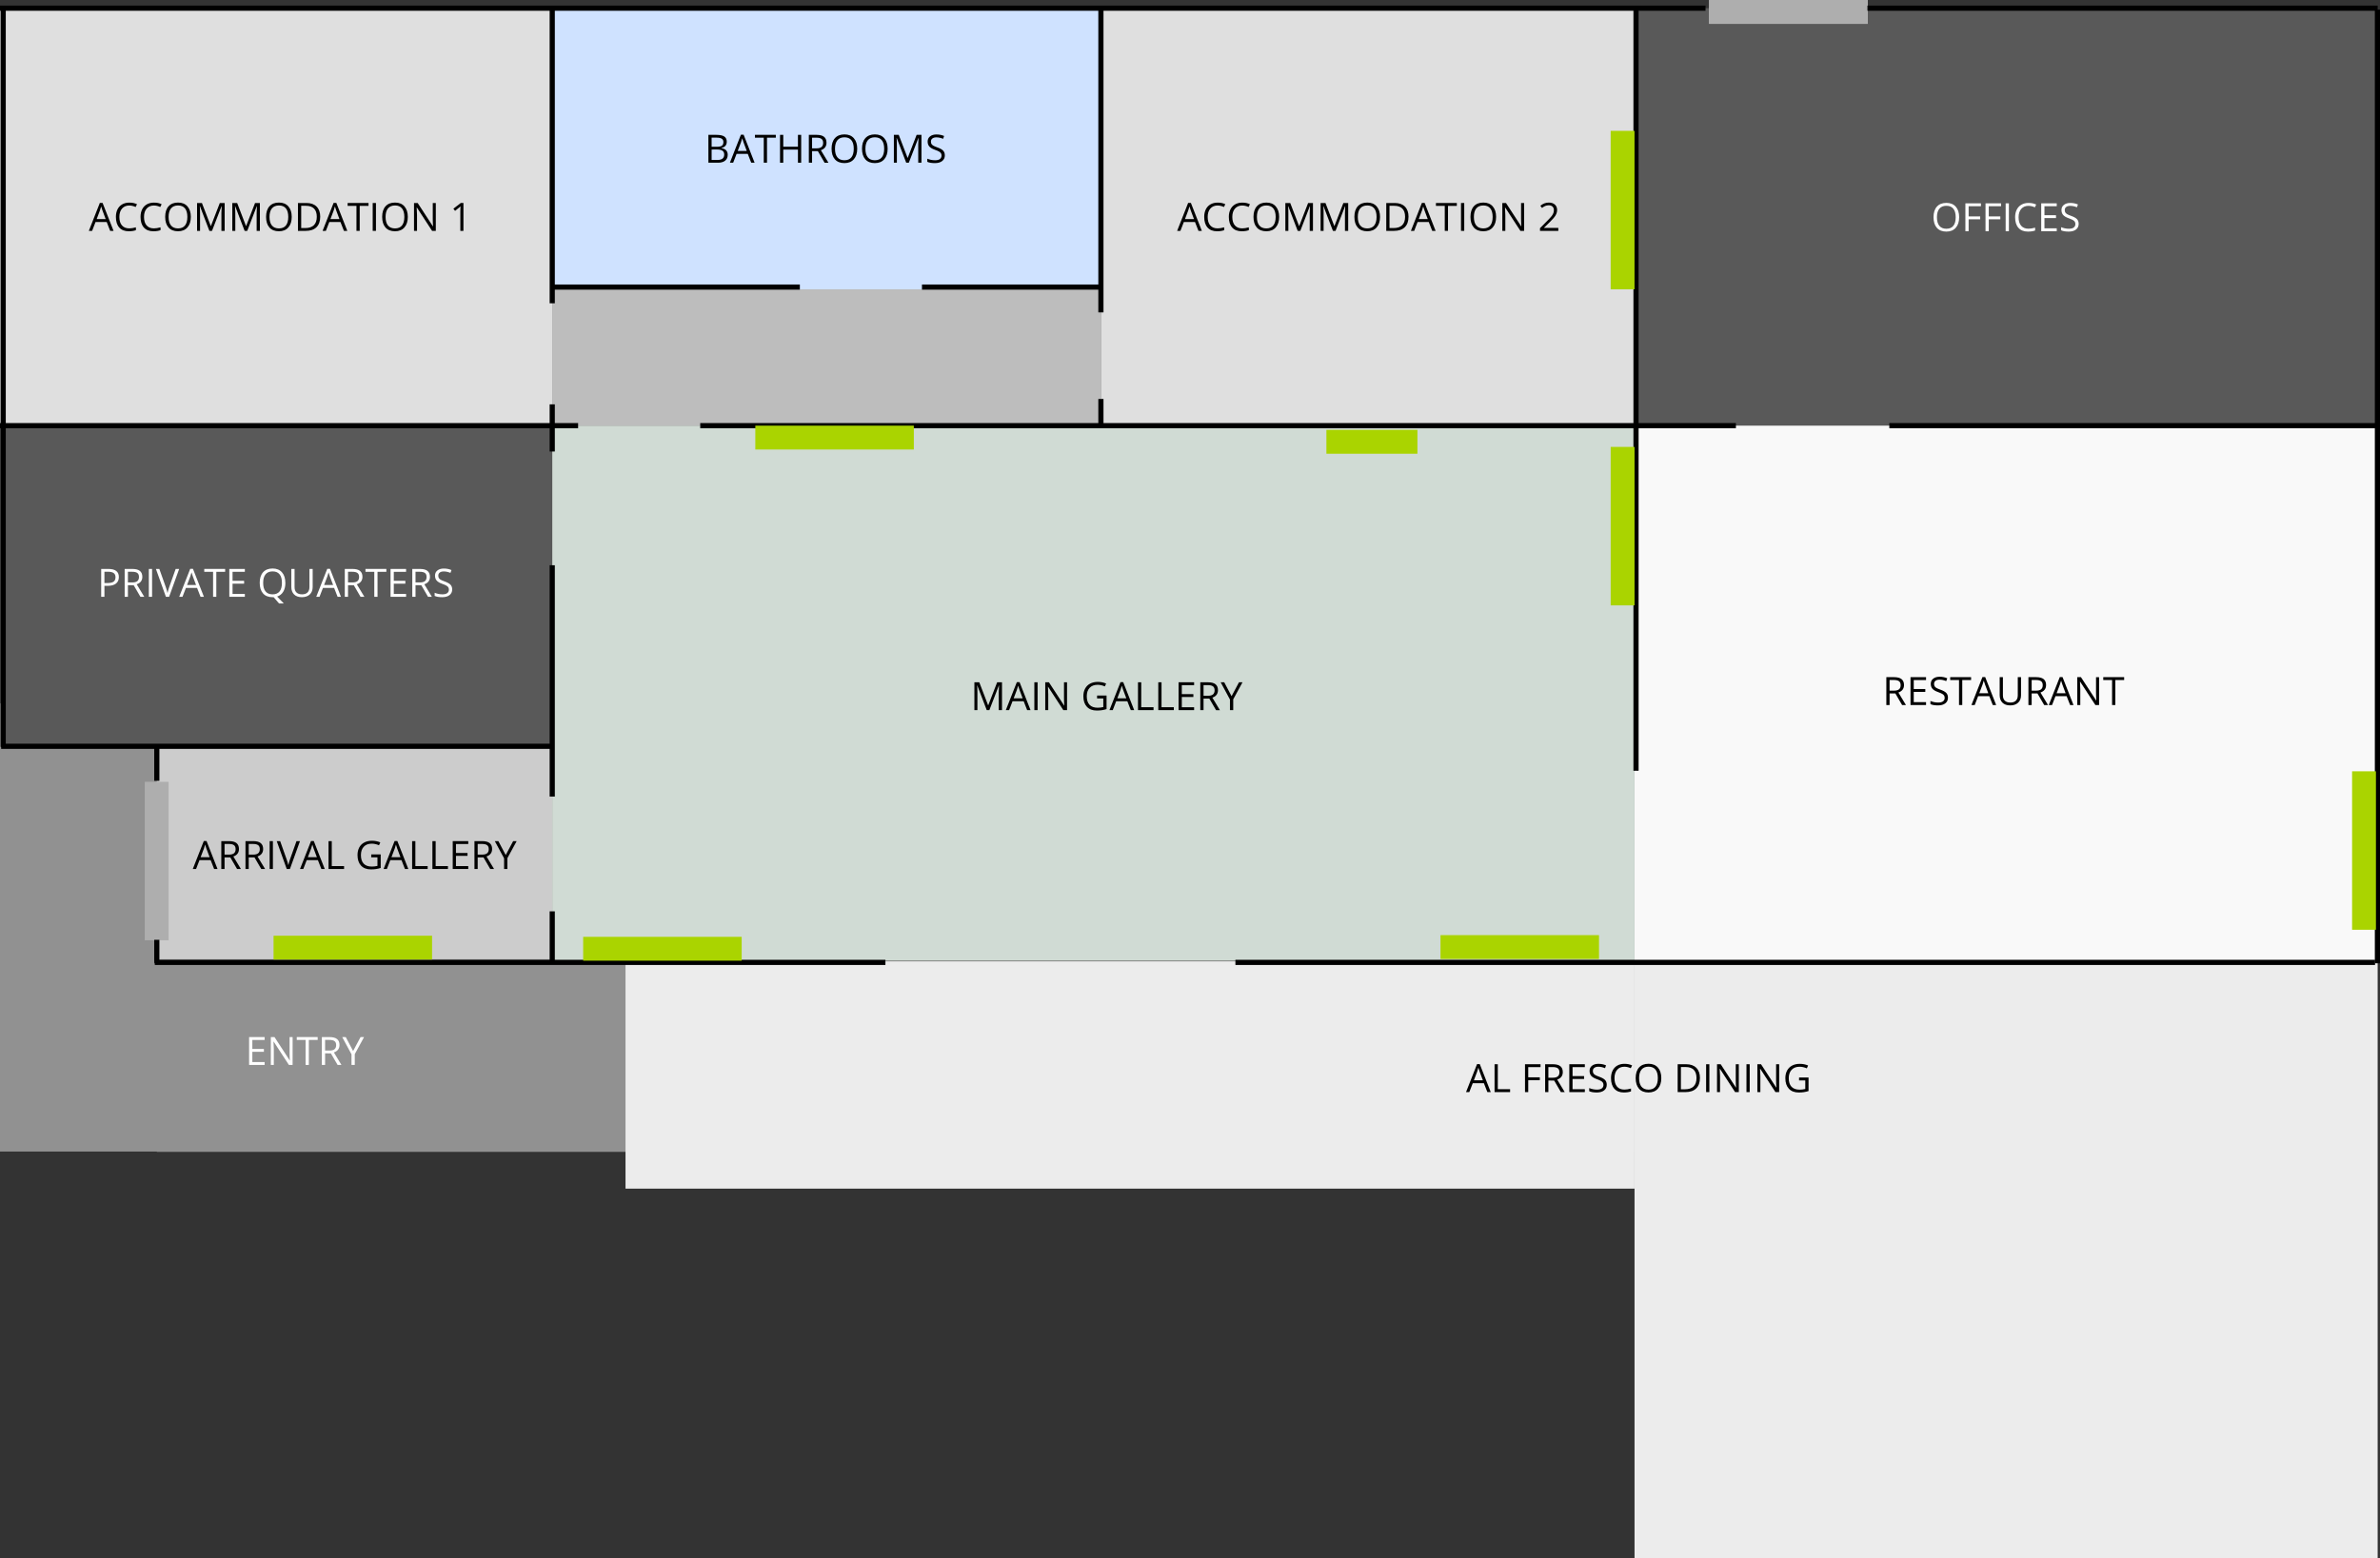 <?xml version="1.0" encoding="UTF-8" standalone="no"?>
<!-- Created with Inkscape (http://www.inkscape.org/) -->

<svg
   width="122.116mm"
   height="79.961mm"
   viewBox="0 0 122.116 79.961"
   version="1.1"
   id="svg277264"
   xmlns="http://www.w3.org/2000/svg"
   xmlns:svg="http://www.w3.org/2000/svg">
  <rect x="0" y="0" width="122.116" height="79.961" fill="#333333" stroke="none"/>
  <defs
     id="defs277261" />
  <g
     id="layer1"
     transform="translate(-40.315,-108.108)">
    <g
       id="g300001">
      <rect
         style="fill:#595959;fill-opacity:1;stroke-width:0.2;stroke-linecap:round;stroke-linejoin:round;stop-color:#000000"
         id="rect277369"
         width="121.908"
         height="58.68"
         x="40.315"
         y="108.528" />
      <rect
         style="fill:#919191;fill-opacity:1;stroke-width:0.2;stroke-linecap:round;stroke-linejoin:round;stop-color:#000000"
         id="rect277491"
         width="8.241"
         height="23"
         x="-48.556"
         y="144.208"
         transform="scale(-1,1)" />
      <rect
         style="fill:#919191;fill-opacity:1;stroke-width:0.2;stroke-linecap:round;stroke-linejoin:round;stop-color:#000000"
         id="rect343096"
         width="24.117"
         height="9.883"
         x="-72.478"
         y="157.342"
         transform="scale(-1,1)" />
    </g>
    <rect
       style="fill:#f9f9f9;fill-opacity:1;stroke-width:0.2;stroke-linecap:round;stroke-linejoin:round;stop-color:#000000"
       id="rect277451"
       width="38.042"
       height="27.46"
       x="124.182"
       y="129.954" />
    <rect
       style="fill:#dfdfdf;fill-opacity:1;stroke-width:0.2;stroke-linecap:round;stroke-linejoin:round;stop-color:#000000"
       id="rect277453"
       width="28.334"
       height="21.426"
       x="40.315"
       y="108.528" />
    <rect
       style="fill:#d0dbd4;fill-opacity:1;stroke-width:0.2;stroke-linecap:round;stroke-linejoin:round;stop-color:#000000"
       id="rect277455"
       width="55.532"
       height="27.46"
       x="68.65"
       y="129.954" />
    <rect
       style="fill:#e6e6e6;fill-opacity:0.714;stroke-width:0.2;stroke-linecap:round;stroke-linejoin:round;stop-color:#000000"
       id="rect277457"
       width="28.152"
       height="6.996"
       x="68.65"
       y="-129.954"
       transform="scale(1,-1)" />
    <rect
       style="fill:#cfe2ff;fill-opacity:1;stroke-width:0.2;stroke-linecap:round;stroke-linejoin:round;stop-color:#000000"
       id="rect277479"
       width="28.147"
       height="14.43"
       x="68.655"
       y="-122.957"
       transform="scale(1,-1)" />
    <rect
       style="fill:#dfdfdf;fill-opacity:1;stroke-width:0.2;stroke-linecap:round;stroke-linejoin:round;stop-color:#000000"
       id="rect307260"
       width="27.38"
       height="21.426"
       x="96.802"
       y="-129.954"
       transform="scale(1,-1)" />
    <g
       aria-label="ACCOMMODATION 2"
       id="text284121-1"
       style="font-size:2.004px;line-height:1.25;font-family:'Font Awesome 5 Duotone';-inkscape-font-specification:'Font Awesome 5 Duotone';stroke-width:0.265">
      <path
         d="m 101.808,119.957 -0.178,-0.455 h -0.573 l -0.176,0.455 h -0.168 l 0.565,-1.436 h 0.14 l 0.563,1.436 z m -0.23,-0.605 -0.166,-0.443 q -0.032,-0.084 -0.067,-0.206 -0.021,0.094 -0.062,0.206 l -0.168,0.443 z"
         style="font-family:'Open Sans';-inkscape-font-specification:'Open Sans'"
         id="path2725" />
      <path
         d="m 102.789,118.655 q -0.236,0 -0.373,0.158 -0.136,0.157 -0.136,0.429 0,0.281 0.131,0.434 0.132,0.153 0.376,0.153 0.15,0 0.341,-0.054 v 0.146 q -0.149,0.056 -0.367,0.056 -0.316,0 -0.488,-0.192 -0.171,-0.192 -0.171,-0.545 0,-0.221 0.082,-0.387 0.083,-0.166 0.239,-0.256 0.157,-0.09 0.368,-0.09 0.225,0 0.393,0.082 l -0.07,0.143 q -0.162,-0.076 -0.325,-0.076 z"
         style="font-family:'Open Sans';-inkscape-font-specification:'Open Sans'"
         id="path2727" />
      <path
         d="m 104.053,118.655 q -0.236,0 -0.373,0.158 -0.136,0.157 -0.136,0.429 0,0.281 0.131,0.434 0.132,0.153 0.376,0.153 0.15,0 0.341,-0.054 v 0.146 q -0.149,0.056 -0.367,0.056 -0.316,0 -0.488,-0.192 -0.171,-0.192 -0.171,-0.545 0,-0.221 0.082,-0.387 0.083,-0.166 0.239,-0.256 0.157,-0.09 0.368,-0.09 0.225,0 0.393,0.082 l -0.07,0.143 q -0.162,-0.076 -0.325,-0.076 z"
         style="font-family:'Open Sans';-inkscape-font-specification:'Open Sans'"
         id="path2729" />
      <path
         d="m 105.946,119.24 q 0,0.343 -0.174,0.54 -0.173,0.197 -0.482,0.197 -0.316,0 -0.488,-0.193 -0.171,-0.194 -0.171,-0.546 0,-0.349 0.172,-0.541 0.172,-0.193 0.489,-0.193 0.308,0 0.481,0.196 0.173,0.196 0.173,0.54 z m -1.14,0 q 0,0.291 0.123,0.441 0.124,0.15 0.36,0.15 0.238,0 0.359,-0.15 0.121,-0.15 0.121,-0.441 0,-0.289 -0.121,-0.437 -0.12,-0.15 -0.357,-0.15 -0.238,0 -0.362,0.151 -0.123,0.15 -0.123,0.436 z"
         style="font-family:'Open Sans';-inkscape-font-specification:'Open Sans'"
         id="path2731" />
      <path
         d="m 106.899,119.957 -0.485,-1.268 h -0.008 q 0.014,0.151 0.014,0.358 v 0.91 h -0.154 v -1.43 h 0.25 l 0.453,1.18 h 0.008 l 0.457,-1.18 h 0.248 v 1.43 h -0.166 v -0.922 q 0,-0.158 0.014,-0.344 h -0.008 l -0.489,1.266 z"
         style="font-family:'Open Sans';-inkscape-font-specification:'Open Sans'"
         id="path2733" />
      <path
         d="m 108.707,119.957 -0.485,-1.268 h -0.008 q 0.014,0.151 0.014,0.358 v 0.91 h -0.154 v -1.43 h 0.25 l 0.453,1.18 h 0.008 l 0.457,-1.18 h 0.248 v 1.43 h -0.166 v -0.922 q 0,-0.158 0.014,-0.344 h -0.008 l -0.489,1.266 z"
         style="font-family:'Open Sans';-inkscape-font-specification:'Open Sans'"
         id="path2735" />
      <path
         d="m 111.123,119.24 q 0,0.343 -0.174,0.54 -0.173,0.197 -0.482,0.197 -0.316,0 -0.488,-0.193 -0.171,-0.194 -0.171,-0.546 0,-0.349 0.172,-0.541 0.172,-0.193 0.489,-0.193 0.308,0 0.481,0.196 0.173,0.196 0.173,0.54 z m -1.14,0 q 0,0.291 0.123,0.441 0.124,0.15 0.36,0.15 0.238,0 0.359,-0.15 0.121,-0.15 0.121,-0.441 0,-0.289 -0.121,-0.437 -0.12,-0.15 -0.357,-0.15 -0.238,0 -0.362,0.151 -0.123,0.15 -0.123,0.436 z"
         style="font-family:'Open Sans';-inkscape-font-specification:'Open Sans'"
         id="path2737" />
      <path
         d="m 112.585,119.228 q 0,0.354 -0.193,0.542 -0.192,0.187 -0.553,0.187 h -0.396 v -1.43 h 0.438 q 0.334,0 0.519,0.185 0.185,0.185 0.185,0.517 z m -0.176,0.006 q 0,-0.28 -0.141,-0.422 -0.14,-0.142 -0.417,-0.142 h -0.242 v 1.143 h 0.203 q 0.297,0 0.447,-0.146 0.15,-0.147 0.15,-0.433 z"
         style="font-family:'Open Sans';-inkscape-font-specification:'Open Sans'"
         id="path2739" />
      <path
         d="m 113.802,119.957 -0.178,-0.455 h -0.573 l -0.176,0.455 h -0.168 l 0.565,-1.436 h 0.14 l 0.563,1.436 z m -0.23,-0.605 -0.166,-0.443 q -0.032,-0.084 -0.067,-0.206 -0.021,0.094 -0.062,0.206 l -0.168,0.443 z"
         style="font-family:'Open Sans';-inkscape-font-specification:'Open Sans'"
         id="path2741" />
      <path
         d="m 114.611,119.957 h -0.166 v -1.283 h -0.453 V 118.527 h 1.072 v 0.148 h -0.453 z"
         style="font-family:'Open Sans';-inkscape-font-specification:'Open Sans'"
         id="path2743" />
      <path
         d="m 115.278,119.957 v -1.43 h 0.166 v 1.43 z"
         style="font-family:'Open Sans';-inkscape-font-specification:'Open Sans'"
         id="path2745" />
      <path
         d="m 117.079,119.24 q 0,0.343 -0.174,0.54 -0.173,0.197 -0.482,0.197 -0.316,0 -0.488,-0.193 -0.171,-0.194 -0.171,-0.546 0,-0.349 0.172,-0.541 0.172,-0.193 0.489,-0.193 0.308,0 0.481,0.196 0.173,0.196 0.173,0.54 z m -1.14,0 q 0,0.291 0.123,0.441 0.124,0.15 0.36,0.15 0.238,0 0.359,-0.15 0.121,-0.15 0.121,-0.441 0,-0.289 -0.121,-0.437 -0.12,-0.15 -0.357,-0.15 -0.238,0 -0.362,0.151 -0.123,0.15 -0.123,0.436 z"
         style="font-family:'Open Sans';-inkscape-font-specification:'Open Sans'"
         id="path2747" />
      <path
         d="m 118.516,119.957 h -0.19 l -0.782,-1.2 h -0.008 q 0.016,0.211 0.016,0.387 v 0.813 h -0.154 v -1.43 h 0.188 l 0.78,1.196 h 0.008 q -0.002,-0.026 -0.009,-0.169 -0.007,-0.144 -0.005,-0.205 V 118.527 h 0.156 z"
         style="font-family:'Open Sans';-inkscape-font-specification:'Open Sans'"
         id="path2749" />
      <path
         d="m 120.271,119.957 h -0.94 v -0.14 l 0.377,-0.379 q 0.172,-0.174 0.227,-0.248 0.055,-0.074 0.082,-0.145 0.027,-0.07 0.027,-0.152 0,-0.114 -0.07,-0.181 -0.07,-0.068 -0.193,-0.068 -0.089,0 -0.169,0.029 -0.079,0.029 -0.177,0.107 l -0.086,-0.111 q 0.198,-0.164 0.43,-0.164 0.202,0 0.316,0.104 0.114,0.103 0.114,0.277 0,0.136 -0.076,0.269 -0.076,0.133 -0.286,0.337 l -0.313,0.306 v 0.008 h 0.736 z"
         style="font-family:'Open Sans';-inkscape-font-specification:'Open Sans'"
         id="path2751" />
    </g>
    <g
       aria-label="ACCOMMODATION 1"
       id="text284121-1-0"
       style="font-size:2.004px;line-height:1.25;font-family:'Font Awesome 5 Duotone';-inkscape-font-specification:'Font Awesome 5 Duotone';stroke-width:0.265">
      <path
         d="m 45.968,119.957 -0.178,-0.455 h -0.573 l -0.176,0.455 h -0.168 l 0.565,-1.436 h 0.14 l 0.563,1.436 z m -0.23,-0.605 -0.166,-0.443 q -0.032,-0.084 -0.067,-0.206 -0.022,0.094 -0.062,0.206 l -0.168,0.443 z"
         style="font-family:'Open Sans';-inkscape-font-specification:'Open Sans'"
         id="path2884" />
      <path
         d="m 46.949,118.655 q -0.236,0 -0.373,0.158 -0.136,0.157 -0.136,0.429 0,0.281 0.131,0.434 0.132,0.153 0.376,0.153 0.15,0 0.341,-0.054 v 0.146 q -0.149,0.056 -0.367,0.056 -0.316,0 -0.488,-0.192 -0.171,-0.192 -0.171,-0.545 0,-0.221 0.082,-0.387 0.083,-0.166 0.239,-0.256 0.157,-0.09 0.368,-0.09 0.225,0 0.393,0.082 l -0.07,0.143 q -0.162,-0.076 -0.325,-0.076 z"
         style="font-family:'Open Sans';-inkscape-font-specification:'Open Sans'"
         id="path2886" />
      <path
         d="m 48.213,118.655 q -0.236,0 -0.373,0.158 -0.136,0.157 -0.136,0.429 0,0.281 0.131,0.434 0.132,0.153 0.376,0.153 0.15,0 0.341,-0.054 v 0.146 q -0.149,0.056 -0.367,0.056 -0.316,0 -0.488,-0.192 -0.171,-0.192 -0.171,-0.545 0,-0.221 0.082,-0.387 0.083,-0.166 0.239,-0.256 0.157,-0.09 0.368,-0.09 0.225,0 0.393,0.082 l -0.07,0.143 q -0.162,-0.076 -0.325,-0.076 z"
         style="font-family:'Open Sans';-inkscape-font-specification:'Open Sans'"
         id="path2888" />
      <path
         d="m 50.106,119.24 q 0,0.343 -0.174,0.54 -0.173,0.197 -0.482,0.197 -0.316,0 -0.488,-0.193 -0.171,-0.194 -0.171,-0.546 0,-0.349 0.172,-0.541 0.172,-0.193 0.489,-0.193 0.308,0 0.481,0.196 0.173,0.196 0.173,0.54 z m -1.14,0 q 0,0.291 0.123,0.441 0.124,0.15 0.36,0.15 0.238,0 0.359,-0.15 0.121,-0.15 0.121,-0.441 0,-0.289 -0.121,-0.437 -0.12,-0.15 -0.357,-0.15 -0.238,0 -0.362,0.151 -0.123,0.15 -0.123,0.436 z"
         style="font-family:'Open Sans';-inkscape-font-specification:'Open Sans'"
         id="path2890" />
      <path
         d="m 51.059,119.957 -0.485,-1.268 h -0.008 q 0.014,0.151 0.014,0.358 v 0.91 h -0.154 v -1.43 h 0.25 l 0.453,1.18 h 0.008 l 0.457,-1.18 h 0.248 v 1.43 h -0.166 v -0.922 q 0,-0.158 0.014,-0.344 h -0.008 l -0.489,1.266 z"
         style="font-family:'Open Sans';-inkscape-font-specification:'Open Sans'"
         id="path2892" />
      <path
         d="m 52.867,119.957 -0.485,-1.268 h -0.008 q 0.014,0.151 0.014,0.358 v 0.91 h -0.154 v -1.43 h 0.25 l 0.453,1.18 h 0.008 l 0.457,-1.18 h 0.248 v 1.43 h -0.166 v -0.922 q 0,-0.158 0.014,-0.344 h -0.008 l -0.489,1.266 z"
         style="font-family:'Open Sans';-inkscape-font-specification:'Open Sans'"
         id="path2894" />
      <path
         d="m 55.283,119.24 q 0,0.343 -0.174,0.54 -0.173,0.197 -0.482,0.197 -0.316,0 -0.488,-0.193 -0.171,-0.194 -0.171,-0.546 0,-0.349 0.172,-0.541 0.172,-0.193 0.489,-0.193 0.308,0 0.481,0.196 0.173,0.196 0.173,0.54 z m -1.14,0 q 0,0.291 0.123,0.441 0.124,0.15 0.36,0.15 0.238,0 0.359,-0.15 0.121,-0.15 0.121,-0.441 0,-0.289 -0.121,-0.437 -0.12,-0.15 -0.357,-0.15 -0.238,0 -0.362,0.151 -0.123,0.15 -0.123,0.436 z"
         style="font-family:'Open Sans';-inkscape-font-specification:'Open Sans'"
         id="path2896" />
      <path
         d="m 56.745,119.228 q 0,0.354 -0.193,0.542 -0.192,0.187 -0.553,0.187 H 55.603 v -1.43 h 0.438 q 0.334,0 0.519,0.185 0.185,0.185 0.185,0.517 z m -0.176,0.006 q 0,-0.28 -0.141,-0.422 -0.14,-0.142 -0.417,-0.142 h -0.242 v 1.143 h 0.203 q 0.297,0 0.447,-0.146 0.15,-0.147 0.15,-0.433 z"
         style="font-family:'Open Sans';-inkscape-font-specification:'Open Sans'"
         id="path2898" />
      <path
         d="m 57.962,119.957 -0.178,-0.455 h -0.573 l -0.176,0.455 h -0.168 l 0.565,-1.436 h 0.14 l 0.563,1.436 z m -0.23,-0.605 -0.166,-0.443 q -0.032,-0.084 -0.067,-0.206 -0.022,0.094 -0.062,0.206 l -0.168,0.443 z"
         style="font-family:'Open Sans';-inkscape-font-specification:'Open Sans'"
         id="path2900" />
      <path
         d="m 58.771,119.957 h -0.166 v -1.283 h -0.453 v -0.148 h 1.072 v 0.148 h -0.453 z"
         style="font-family:'Open Sans';-inkscape-font-specification:'Open Sans'"
         id="path2902" />
      <path
         d="m 59.438,119.957 v -1.43 H 59.605 v 1.43 z"
         style="font-family:'Open Sans';-inkscape-font-specification:'Open Sans'"
         id="path2904" />
      <path
         d="m 61.239,119.24 q 0,0.343 -0.174,0.54 -0.173,0.197 -0.482,0.197 -0.316,0 -0.488,-0.193 -0.171,-0.194 -0.171,-0.546 0,-0.349 0.172,-0.541 0.172,-0.193 0.489,-0.193 0.308,0 0.481,0.196 0.173,0.196 0.173,0.54 z m -1.14,0 q 0,0.291 0.123,0.441 0.124,0.15 0.36,0.15 0.238,0 0.359,-0.15 0.121,-0.15 0.121,-0.441 0,-0.289 -0.121,-0.437 -0.12,-0.15 -0.357,-0.15 -0.238,0 -0.362,0.151 -0.123,0.15 -0.123,0.436 z"
         style="font-family:'Open Sans';-inkscape-font-specification:'Open Sans'"
         id="path2906" />
      <path
         d="m 62.676,119.957 h -0.19 l -0.782,-1.2 h -0.008 q 0.016,0.211 0.016,0.387 v 0.813 h -0.154 v -1.43 h 0.188 l 0.78,1.196 h 0.008 q -0.002,-0.026 -0.009,-0.169 -0.007,-0.144 -0.005,-0.205 v -0.821 h 0.156 z"
         style="font-family:'Open Sans';-inkscape-font-specification:'Open Sans'"
         id="path2908" />
      <path
         d="m 64.093,119.957 h -0.158 v -1.019 q 0,-0.127 0.008,-0.241 -0.021,0.021 -0.046,0.043 -0.025,0.022 -0.233,0.191 l -0.086,-0.112 0.379,-0.293 h 0.137 z"
         style="font-family:'Open Sans';-inkscape-font-specification:'Open Sans'"
         id="path2910" />
    </g>
    <g
       aria-label="BATHROOMS"
       id="text284121-1-8"
       style="font-size:2.004px;line-height:1.25;font-family:'Font Awesome 5 Duotone';-inkscape-font-specification:'Font Awesome 5 Duotone';stroke-width:0.265">
      <path
         d="m 76.662,115.029 h 0.404 q 0.285,0 0.412,0.085 0.127,0.085 0.127,0.269 0,0.127 -0.071,0.21 -0.07,0.082 -0.206,0.107 v 0.01 q 0.326,0.056 0.326,0.342 0,0.192 -0.13,0.299 -0.129,0.108 -0.362,0.108 h -0.499 z m 0.166,0.612 h 0.274 q 0.176,0 0.253,-0.055 0.077,-0.056 0.077,-0.187 0,-0.12 -0.086,-0.173 -0.086,-0.054 -0.274,-0.054 h -0.245 z m 0,0.141 v 0.535 h 0.298 q 0.173,0 0.26,-0.067 0.088,-0.068 0.088,-0.21 0,-0.133 -0.09,-0.196 -0.089,-0.063 -0.272,-0.063 z"
         style="font-family:'Open Sans';-inkscape-font-specification:'Open Sans'"
         id="path2706" />
      <path
         d="m 78.86,116.459 -0.178,-0.455 h -0.573 l -0.176,0.455 h -0.168 l 0.565,-1.436 h 0.14 l 0.563,1.436 z m -0.23,-0.605 -0.166,-0.443 q -0.032,-0.084 -0.067,-0.206 -0.022,0.094 -0.062,0.206 l -0.168,0.443 z"
         style="font-family:'Open Sans';-inkscape-font-specification:'Open Sans'"
         id="path2708" />
      <path
         d="M 79.67,116.459 H 79.503 v -1.283 h -0.453 v -0.148 h 1.072 v 0.148 h -0.453 z"
         style="font-family:'Open Sans';-inkscape-font-specification:'Open Sans'"
         id="path2710" />
      <path
         d="m 81.423,116.459 h -0.166 v -0.673 h -0.753 v 0.673 h -0.166 v -1.43 h 0.166 v 0.609 h 0.753 v -0.609 h 0.166 z"
         style="font-family:'Open Sans';-inkscape-font-specification:'Open Sans'"
         id="path2712" />
      <path
         d="m 81.982,115.864 v 0.595 h -0.166 v -1.43 h 0.392 q 0.263,0 0.388,0.101 0.126,0.101 0.126,0.303 0,0.284 -0.288,0.384 l 0.388,0.643 h -0.197 l -0.346,-0.595 z m 0,-0.143 h 0.228 q 0.176,0 0.258,-0.07 0.082,-0.07 0.082,-0.21 0,-0.142 -0.084,-0.204 -0.083,-0.063 -0.268,-0.063 h -0.216 z"
         style="font-family:'Open Sans';-inkscape-font-specification:'Open Sans'"
         id="path2714" />
      <path
         d="m 84.298,115.742 q 0,0.343 -0.174,0.54 -0.173,0.197 -0.482,0.197 -0.316,0 -0.488,-0.193 -0.171,-0.194 -0.171,-0.546 0,-0.349 0.172,-0.541 0.172,-0.193 0.489,-0.193 0.308,0 0.481,0.196 0.173,0.196 0.173,0.54 z m -1.14,0 q 0,0.291 0.123,0.441 0.124,0.15 0.36,0.15 0.238,0 0.359,-0.15 0.121,-0.15 0.121,-0.441 0,-0.289 -0.121,-0.437 -0.12,-0.15 -0.357,-0.15 -0.238,0 -0.362,0.151 -0.123,0.15 -0.123,0.436 z"
         style="font-family:'Open Sans';-inkscape-font-specification:'Open Sans'"
         id="path2716" />
      <path
         d="m 85.859,115.742 q 0,0.343 -0.174,0.54 -0.173,0.197 -0.482,0.197 -0.316,0 -0.488,-0.193 -0.171,-0.194 -0.171,-0.546 0,-0.349 0.172,-0.541 0.172,-0.193 0.489,-0.193 0.308,0 0.481,0.196 0.173,0.196 0.173,0.54 z m -1.14,0 q 0,0.291 0.123,0.441 0.124,0.15 0.36,0.15 0.238,0 0.359,-0.15 0.121,-0.15 0.121,-0.441 0,-0.289 -0.121,-0.437 -0.12,-0.15 -0.357,-0.15 -0.238,0 -0.362,0.151 -0.123,0.15 -0.123,0.436 z"
         style="font-family:'Open Sans';-inkscape-font-specification:'Open Sans'"
         id="path2718" />
      <path
         d="m 86.812,116.459 -0.485,-1.268 h -0.008 q 0.014,0.151 0.014,0.358 v 0.91 h -0.154 v -1.43 h 0.25 l 0.453,1.18 h 0.008 l 0.457,-1.18 h 0.248 v 1.43 h -0.166 v -0.922 q 0,-0.158 0.014,-0.344 h -0.008 l -0.489,1.266 z"
         style="font-family:'Open Sans';-inkscape-font-specification:'Open Sans'"
         id="path2720" />
      <path
         d="m 88.794,116.079 q 0,0.189 -0.137,0.294 -0.137,0.106 -0.372,0.106 -0.254,0 -0.391,-0.066 v -0.16 q 0.088,0.037 0.192,0.059 0.104,0.021 0.205,0.021 0.166,0 0.25,-0.063 0.084,-0.064 0.084,-0.176 0,-0.074 -0.03,-0.121 -0.029,-0.048 -0.1,-0.088 -0.069,-0.04 -0.212,-0.091 -0.2,-0.071 -0.286,-0.169 -0.085,-0.098 -0.085,-0.255 0,-0.165 0.124,-0.263 0.124,-0.098 0.329,-0.098 0.213,0 0.392,0.078 l -0.052,0.145 q -0.177,-0.074 -0.344,-0.074 -0.132,0 -0.206,0.057 -0.074,0.057 -0.074,0.158 0,0.074 0.027,0.122 0.027,0.047 0.092,0.087 0.066,0.039 0.2,0.087 0.225,0.08 0.309,0.172 0.085,0.092 0.085,0.239 z"
         style="font-family:'Open Sans';-inkscape-font-specification:'Open Sans'"
         id="path2722" />
    </g>
    <g
       id="g277489"
       style="fill:#ececec;fill-opacity:1;stroke-width:1.163"
       transform="matrix(1,0,0,0.739,0,41.086)">
      <rect
         style="fill:#ececec;fill-opacity:1;stroke-width:0.233;stroke-linecap:round;stroke-linejoin:round;stop-color:#000000"
         id="rect277483"
         width="38.129"
         height="41.495"
         x="-162.311"
         y="157.458"
         transform="scale(-1,1)" />
      <rect
         style="fill:#ececec;fill-opacity:1;stroke-width:0.233;stroke-linecap:round;stroke-linejoin:round;stop-color:#000000"
         id="rect277485"
         width="51.772"
         height="15.785"
         x="72.41"
         y="157.458" />
    </g>
    <rect
       style="fill:#595959;fill-opacity:1;stroke-width:0.2;stroke-linecap:round;stroke-linejoin:round;stop-color:#000000"
       id="rect277493"
       width="28.276"
       height="16.457"
       x="40.373"
       y="-146.41"
       transform="scale(1,-1)" />
    <g
       aria-label="MAIN GALLERY"
       id="text277921"
       style="font-size:2.004px;line-height:1.25;font-family:'Font Awesome 5 Duotone';-inkscape-font-specification:'Font Awesome 5 Duotone';stroke-width:0.265">
      <path
         d="m 90.944,144.554 -0.485,-1.268 h -0.008 q 0.014,0.151 0.014,0.358 v 0.91 h -0.154 v -1.43 h 0.25 l 0.453,1.18 h 0.008 l 0.457,-1.18 h 0.248 v 1.43 h -0.166 v -0.922 q 0,-0.158 0.014,-0.344 h -0.008 l -0.489,1.266 z"
         style="font-family:'Open Sans';-inkscape-font-specification:'Open Sans'"
         id="path2790" />
      <path
         d="m 93.018,144.554 -0.178,-0.455 h -0.573 l -0.176,0.455 h -0.168 l 0.565,-1.436 h 0.14 l 0.563,1.436 z m -0.23,-0.605 -0.166,-0.443 q -0.032,-0.084 -0.067,-0.206 -0.022,0.094 -0.062,0.206 l -0.168,0.443 z"
         style="font-family:'Open Sans';-inkscape-font-specification:'Open Sans'"
         id="path2792" />
      <path
         d="m 93.387,144.554 v -1.43 h 0.166 v 1.43 z"
         style="font-family:'Open Sans';-inkscape-font-specification:'Open Sans'"
         id="path2794" />
      <path
         d="m 95.064,144.554 h -0.19 l -0.782,-1.2 h -0.008 q 0.016,0.211 0.016,0.387 v 0.813 h -0.154 v -1.43 h 0.188 l 0.78,1.196 h 0.008 q -0.002,-0.026 -0.009,-0.169 -0.007,-0.144 -0.005,-0.205 v -0.821 h 0.156 z"
         style="font-family:'Open Sans';-inkscape-font-specification:'Open Sans'"
         id="path2796" />
      <path
         d="m 96.606,143.805 h 0.486 v 0.696 q -0.113,0.036 -0.231,0.055 -0.117,0.019 -0.272,0.019 -0.325,0 -0.506,-0.193 -0.181,-0.194 -0.181,-0.542 0,-0.223 0.089,-0.39 0.09,-0.168 0.258,-0.256 0.168,-0.089 0.394,-0.089 0.229,0 0.427,0.084 l -0.065,0.147 q -0.194,-0.082 -0.373,-0.082 -0.261,0 -0.408,0.156 -0.147,0.156 -0.147,0.431 0,0.29 0.141,0.439 0.142,0.15 0.416,0.15 0.149,0 0.291,-0.034 v -0.44 h -0.32 z"
         style="font-family:'Open Sans';-inkscape-font-specification:'Open Sans'"
         id="path2798" />
      <path
         d="m 98.336,144.554 -0.178,-0.455 h -0.573 l -0.176,0.455 h -0.168 l 0.565,-1.436 h 0.14 l 0.563,1.436 z m -0.23,-0.605 -0.166,-0.443 q -0.032,-0.084 -0.067,-0.206 -0.022,0.094 -0.062,0.206 l -0.168,0.443 z"
         style="font-family:'Open Sans';-inkscape-font-specification:'Open Sans'"
         id="path2800" />
      <path
         d="m 98.705,144.554 v -1.43 h 0.166 v 1.28 h 0.631 v 0.151 z"
         style="font-family:'Open Sans';-inkscape-font-specification:'Open Sans'"
         id="path2802" />
      <path
         d="m 99.746,144.554 v -1.43 h 0.166 v 1.28 h 0.631 v 0.151 z"
         style="font-family:'Open Sans';-inkscape-font-specification:'Open Sans'"
         id="path2804" />
      <path
         d="m 101.584,144.554 h -0.797 v -1.43 h 0.797 v 0.148 h -0.631 v 0.461 h 0.593 v 0.147 h -0.593 v 0.526 h 0.631 z"
         style="font-family:'Open Sans';-inkscape-font-specification:'Open Sans'"
         id="path2806" />
      <path
         d="m 102.068,143.96 v 0.595 h -0.166 v -1.43 h 0.392 q 0.263,0 0.388,0.101 0.126,0.101 0.126,0.303 0,0.284 -0.288,0.384 l 0.388,0.643 h -0.197 l -0.346,-0.595 z m 0,-0.143 h 0.228 q 0.176,0 0.258,-0.07 0.082,-0.07 0.082,-0.21 0,-0.142 -0.084,-0.204 -0.083,-0.063 -0.268,-0.063 h -0.216 z"
         style="font-family:'Open Sans';-inkscape-font-specification:'Open Sans'"
         id="path2808" />
      <path
         d="m 103.506,143.839 0.382,-0.715 h 0.18 l -0.477,0.876 v 0.555 h -0.168 v -0.547 l -0.476,-0.883 h 0.182 z"
         style="font-family:'Open Sans';-inkscape-font-specification:'Open Sans'"
         id="path2810" />
    </g>
    <rect
       style="fill:#cccccc;fill-opacity:1;stroke-width:0.2;stroke-linecap:round;stroke-linejoin:round;stop-color:#000000"
       id="rect300141"
       width="20.289"
       height="10.931"
       x="48.361"
       y="146.41" />
    <g
       aria-label="ARRIVAL GALLERY"
       id="text277921-4"
       style="font-size:2.004px;line-height:1.25;font-family:'Font Awesome 5 Duotone';-inkscape-font-specification:'Font Awesome 5 Duotone';stroke-width:0.265">
      <path
         d="m 51.302,152.707 -0.178,-0.455 h -0.573 l -0.176,0.455 h -0.168 l 0.565,-1.436 h 0.14 l 0.563,1.436 z m -0.23,-0.605 -0.166,-0.443 q -0.032,-0.084 -0.067,-0.206 -0.022,0.094 -0.062,0.206 l -0.168,0.443 z"
         style="font-family:'Open Sans';-inkscape-font-specification:'Open Sans'"
         id="path2813" />
      <path
         d="m 51.837,152.112 v 0.595 H 51.67 v -1.43 h 0.392 q 0.263,0 0.388,0.101 0.126,0.101 0.126,0.303 0,0.284 -0.288,0.384 l 0.388,0.643 h -0.197 l -0.346,-0.595 z m 0,-0.143 h 0.228 q 0.176,0 0.258,-0.07 0.082,-0.07 0.082,-0.21 0,-0.142 -0.084,-0.204 -0.083,-0.063 -0.268,-0.063 h -0.216 z"
         style="font-family:'Open Sans';-inkscape-font-specification:'Open Sans'"
         id="path2815" />
      <path
         d="m 53.077,152.112 v 0.595 h -0.166 v -1.43 h 0.392 q 0.263,0 0.388,0.101 0.126,0.101 0.126,0.303 0,0.284 -0.288,0.384 l 0.388,0.643 h -0.197 l -0.346,-0.595 z m 0,-0.143 h 0.228 q 0.176,0 0.258,-0.07 0.082,-0.07 0.082,-0.21 0,-0.142 -0.084,-0.204 -0.083,-0.063 -0.268,-0.063 h -0.216 z"
         style="font-family:'Open Sans';-inkscape-font-specification:'Open Sans'"
         id="path2817" />
      <path
         d="m 54.151,152.707 v -1.43 h 0.166 v 1.43 z"
         style="font-family:'Open Sans';-inkscape-font-specification:'Open Sans'"
         id="path2819" />
      <path
         d="m 55.528,151.277 h 0.179 l -0.516,1.43 h -0.164 l -0.513,-1.43 h 0.176 l 0.329,0.925 q 0.057,0.159 0.09,0.31 0.035,-0.158 0.092,-0.316 z"
         style="font-family:'Open Sans';-inkscape-font-specification:'Open Sans'"
         id="path2821" />
      <path
         d="m 56.804,152.707 -0.178,-0.455 h -0.573 l -0.176,0.455 h -0.168 l 0.565,-1.436 h 0.14 l 0.563,1.436 z m -0.23,-0.605 -0.166,-0.443 q -0.032,-0.084 -0.067,-0.206 -0.022,0.094 -0.062,0.206 l -0.168,0.443 z"
         style="font-family:'Open Sans';-inkscape-font-specification:'Open Sans'"
         id="path2823" />
      <path
         d="m 57.172,152.707 v -1.43 h 0.166 v 1.28 h 0.631 v 0.151 z"
         style="font-family:'Open Sans';-inkscape-font-specification:'Open Sans'"
         id="path2825" />
      <path
         d="m 59.363,151.958 h 0.486 v 0.696 q -0.113,0.036 -0.231,0.055 -0.117,0.019 -0.272,0.019 -0.325,0 -0.506,-0.193 -0.181,-0.194 -0.181,-0.542 0,-0.223 0.089,-0.39 0.09,-0.168 0.258,-0.256 0.168,-0.089 0.394,-0.089 0.229,0 0.427,0.084 l -0.065,0.147 q -0.194,-0.082 -0.373,-0.082 -0.261,0 -0.408,0.156 -0.147,0.156 -0.147,0.431 0,0.29 0.141,0.439 0.142,0.15 0.416,0.15 0.149,0 0.291,-0.034 v -0.44 h -0.32 z"
         style="font-family:'Open Sans';-inkscape-font-specification:'Open Sans'"
         id="path2827" />
      <path
         d="m 61.093,152.707 -0.178,-0.455 H 60.341 l -0.176,0.455 h -0.168 l 0.565,-1.436 h 0.14 l 0.563,1.436 z m -0.23,-0.605 -0.166,-0.443 q -0.032,-0.084 -0.067,-0.206 -0.022,0.094 -0.062,0.206 l -0.168,0.443 z"
         style="font-family:'Open Sans';-inkscape-font-specification:'Open Sans'"
         id="path2829" />
      <path
         d="m 61.461,152.707 v -1.43 h 0.166 v 1.28 h 0.631 v 0.151 z"
         style="font-family:'Open Sans';-inkscape-font-specification:'Open Sans'"
         id="path2831" />
      <path
         d="m 62.502,152.707 v -1.43 h 0.166 v 1.28 h 0.631 v 0.151 z"
         style="font-family:'Open Sans';-inkscape-font-specification:'Open Sans'"
         id="path2833" />
      <path
         d="m 64.341,152.707 h -0.797 v -1.43 h 0.797 v 0.148 h -0.631 v 0.461 h 0.593 v 0.147 h -0.593 v 0.526 h 0.631 z"
         style="font-family:'Open Sans';-inkscape-font-specification:'Open Sans'"
         id="path2835" />
      <path
         d="m 64.825,152.112 v 0.595 h -0.166 v -1.43 h 0.392 q 0.263,0 0.388,0.101 0.126,0.101 0.126,0.303 0,0.284 -0.288,0.384 l 0.388,0.643 H 65.469 l -0.346,-0.595 z m 0,-0.143 h 0.228 q 0.176,0 0.258,-0.07 0.082,-0.07 0.082,-0.21 0,-0.142 -0.084,-0.204 -0.083,-0.063 -0.268,-0.063 H 64.825 Z"
         style="font-family:'Open Sans';-inkscape-font-specification:'Open Sans'"
         id="path2837" />
      <path
         d="m 66.263,151.992 0.382,-0.715 h 0.18 l -0.477,0.876 v 0.555 h -0.168 v -0.547 l -0.476,-0.883 h 0.182 z"
         style="font-family:'Open Sans';-inkscape-font-specification:'Open Sans'"
         id="path2839" />
    </g>
    <g
       aria-label="ENTRY"
       id="text277921-4-1"
       style="font-size:2.004px;line-height:1.25;font-family:'Font Awesome 5 Duotone';-inkscape-font-specification:'Font Awesome 5 Duotone';fill:#ffffff;stroke-width:0.265">
      <path
         d="m 53.893,162.764 h -0.797 v -1.43 h 0.797 v 0.148 h -0.631 v 0.461 h 0.593 v 0.147 h -0.593 v 0.526 h 0.631 z"
         style="font-family:'Open Sans';-inkscape-font-specification:'Open Sans'"
         id="path2842" />
      <path
         d="m 55.328,162.764 h -0.19 l -0.782,-1.2 h -0.008 q 0.016,0.211 0.016,0.387 v 0.813 H 54.211 v -1.43 h 0.188 l 0.78,1.196 h 0.008 q -0.002,-0.026 -0.009,-0.169 -0.007,-0.144 -0.005,-0.205 v -0.821 h 0.156 z"
         style="font-family:'Open Sans';-inkscape-font-specification:'Open Sans'"
         id="path2844" />
      <path
         d="m 56.161,162.764 h -0.166 v -1.283 h -0.453 v -0.148 h 1.072 v 0.148 h -0.453 z"
         style="font-family:'Open Sans';-inkscape-font-specification:'Open Sans'"
         id="path2846" />
      <path
         d="m 56.995,162.169 v 0.595 H 56.829 v -1.43 h 0.392 q 0.263,0 0.388,0.101 0.126,0.101 0.126,0.303 0,0.284 -0.288,0.384 l 0.388,0.643 h -0.197 l -0.346,-0.595 z m 0,-0.143 h 0.228 q 0.176,0 0.258,-0.07 0.082,-0.07 0.082,-0.21 0,-0.142 -0.084,-0.204 -0.083,-0.063 -0.268,-0.063 h -0.216 z"
         style="font-family:'Open Sans';-inkscape-font-specification:'Open Sans'"
         id="path2848" />
      <path
         d="m 58.433,162.049 0.382,-0.715 h 0.18 l -0.477,0.876 v 0.555 h -0.168 v -0.547 l -0.476,-0.883 h 0.182 z"
         style="font-family:'Open Sans';-inkscape-font-specification:'Open Sans'"
         id="path2850" />
    </g>
    <g
       aria-label="RESTAURANT"
       id="text282069"
       style="font-size:2.004px;line-height:1.25;font-family:'Font Awesome 5 Duotone';-inkscape-font-specification:'Font Awesome 5 Duotone';stroke-width:0.265">
      <path
         d="m 137.268,143.697 v 0.595 h -0.166 v -1.43 h 0.392 q 0.263,0 0.388,0.101 0.126,0.101 0.126,0.303 0,0.284 -0.288,0.384 l 0.388,0.643 h -0.197 l -0.346,-0.595 z m 0,-0.143 h 0.228 q 0.176,0 0.258,-0.07 0.082,-0.07 0.082,-0.21 0,-0.142 -0.084,-0.204 -0.083,-0.063 -0.268,-0.063 h -0.216 z"
         style="font-family:'Open Sans';-inkscape-font-specification:'Open Sans'"
         id="path2769" />
      <path
         d="m 139.139,144.292 h -0.797 v -1.43 h 0.797 v 0.148 h -0.631 v 0.461 h 0.593 v 0.147 h -0.593 v 0.526 h 0.631 z"
         style="font-family:'Open Sans';-inkscape-font-specification:'Open Sans'"
         id="path2771" />
      <path
         d="m 140.264,143.911 q 0,0.189 -0.137,0.294 -0.137,0.106 -0.372,0.106 -0.254,0 -0.391,-0.066 v -0.16 q 0.088,0.037 0.192,0.059 0.104,0.021 0.205,0.021 0.166,0 0.25,-0.063 0.084,-0.064 0.084,-0.176 0,-0.074 -0.03,-0.121 -0.029,-0.048 -0.1,-0.088 -0.07,-0.04 -0.212,-0.091 -0.2,-0.071 -0.286,-0.169 -0.085,-0.098 -0.085,-0.255 0,-0.165 0.124,-0.263 0.124,-0.098 0.329,-0.098 0.213,0 0.392,0.078 l -0.052,0.145 q -0.177,-0.074 -0.344,-0.074 -0.132,0 -0.206,0.057 -0.074,0.057 -0.074,0.158 0,0.074 0.027,0.122 0.027,0.047 0.092,0.087 0.066,0.039 0.2,0.087 0.225,0.08 0.309,0.172 0.085,0.092 0.085,0.239 z"
         style="font-family:'Open Sans';-inkscape-font-specification:'Open Sans'"
         id="path2773" />
      <path
         d="m 140.997,144.292 h -0.166 v -1.283 h -0.453 v -0.148 h 1.072 v 0.148 h -0.453 z"
         style="font-family:'Open Sans';-inkscape-font-specification:'Open Sans'"
         id="path2775" />
      <path
         d="m 142.563,144.292 -0.178,-0.455 h -0.573 l -0.176,0.455 h -0.168 l 0.565,-1.436 h 0.14 l 0.563,1.436 z m -0.23,-0.605 -0.166,-0.443 q -0.032,-0.084 -0.067,-0.206 -0.021,0.094 -0.062,0.206 l -0.168,0.443 z"
         style="font-family:'Open Sans';-inkscape-font-specification:'Open Sans'"
         id="path2777" />
      <path
         d="m 144.012,142.862 v 0.925 q 0,0.245 -0.148,0.384 -0.148,0.14 -0.406,0.14 -0.258,0 -0.4,-0.141 -0.141,-0.141 -0.141,-0.387 v -0.922 h 0.166 v 0.933 q 0,0.179 0.098,0.275 0.098,0.096 0.288,0.096 0.181,0 0.279,-0.096 0.098,-0.097 0.098,-0.277 v -0.931 z"
         style="font-family:'Open Sans';-inkscape-font-specification:'Open Sans'"
         id="path2779" />
      <path
         d="m 144.558,143.697 v 0.595 h -0.166 v -1.43 h 0.392 q 0.263,0 0.388,0.101 0.126,0.101 0.126,0.303 0,0.284 -0.288,0.384 l 0.388,0.643 h -0.197 l -0.346,-0.595 z m 0,-0.143 h 0.228 q 0.176,0 0.258,-0.07 0.082,-0.07 0.082,-0.21 0,-0.142 -0.084,-0.204 -0.083,-0.063 -0.268,-0.063 H 144.558 Z"
         style="font-family:'Open Sans';-inkscape-font-specification:'Open Sans'"
         id="path2781" />
      <path
         d="m 146.531,144.292 -0.178,-0.455 h -0.573 l -0.176,0.455 h -0.168 l 0.565,-1.436 h 0.14 l 0.563,1.436 z m -0.23,-0.605 -0.166,-0.443 q -0.032,-0.084 -0.067,-0.206 -0.021,0.094 -0.062,0.206 l -0.168,0.443 z"
         style="font-family:'Open Sans';-inkscape-font-specification:'Open Sans'"
         id="path2783" />
      <path
         d="m 148.017,144.292 h -0.19 l -0.782,-1.2 h -0.008 q 0.016,0.211 0.016,0.387 v 0.813 h -0.154 v -1.43 h 0.188 l 0.78,1.196 h 0.008 q -0.002,-0.026 -0.009,-0.169 -0.007,-0.144 -0.005,-0.205 v -0.821 h 0.156 z"
         style="font-family:'Open Sans';-inkscape-font-specification:'Open Sans'"
         id="path2785" />
      <path
         d="m 148.851,144.292 h -0.166 v -1.283 h -0.453 v -0.148 h 1.072 v 0.148 h -0.453 z"
         style="font-family:'Open Sans';-inkscape-font-specification:'Open Sans'"
         id="path2787" />
    </g>
    <g
       aria-label="AL FRESCO DINING"
       id="text284121"
       style="font-size:2.004px;line-height:1.25;font-family:'Font Awesome 5 Duotone';-inkscape-font-specification:'Font Awesome 5 Duotone';stroke-width:0.265">
      <path
         d="m 116.631,164.158 -0.178,-0.455 h -0.573 l -0.176,0.455 h -0.168 l 0.565,-1.436 h 0.14 l 0.563,1.436 z m -0.23,-0.605 -0.166,-0.443 q -0.032,-0.084 -0.067,-0.206 -0.021,0.094 -0.062,0.206 l -0.168,0.443 z"
         style="font-family:'Open Sans';-inkscape-font-specification:'Open Sans'"
         id="path2913" />
      <path
         d="m 117,164.158 v -1.43 h 0.166 v 1.28 h 0.631 v 0.151 z"
         style="font-family:'Open Sans';-inkscape-font-specification:'Open Sans'"
         id="path2915" />
      <path
         d="m 118.728,164.158 h -0.166 v -1.43 h 0.797 v 0.148 h -0.631 v 0.523 h 0.593 v 0.148 h -0.593 z"
         style="font-family:'Open Sans';-inkscape-font-specification:'Open Sans'"
         id="path2917" />
      <path
         d="m 119.761,163.563 v 0.595 h -0.166 v -1.43 h 0.392 q 0.263,0 0.388,0.101 0.126,0.101 0.126,0.303 0,0.284 -0.288,0.384 l 0.388,0.643 h -0.197 l -0.346,-0.595 z m 0,-0.143 h 0.228 q 0.176,0 0.258,-0.07 0.082,-0.07 0.082,-0.21 0,-0.142 -0.084,-0.204 -0.083,-0.063 -0.268,-0.063 h -0.216 z"
         style="font-family:'Open Sans';-inkscape-font-specification:'Open Sans'"
         id="path2919" />
      <path
         d="m 121.632,164.158 h -0.797 v -1.43 h 0.797 v 0.148 h -0.631 v 0.461 h 0.593 v 0.147 h -0.593 v 0.526 h 0.631 z"
         style="font-family:'Open Sans';-inkscape-font-specification:'Open Sans'"
         id="path2921" />
      <path
         d="m 122.757,163.777 q 0,0.189 -0.137,0.294 -0.137,0.106 -0.372,0.106 -0.254,0 -0.391,-0.066 v -0.16 q 0.088,0.037 0.192,0.059 0.104,0.021 0.205,0.021 0.166,0 0.25,-0.063 0.084,-0.064 0.084,-0.176 0,-0.074 -0.03,-0.121 -0.029,-0.048 -0.1,-0.088 -0.07,-0.04 -0.212,-0.091 -0.2,-0.071 -0.286,-0.169 -0.085,-0.098 -0.085,-0.255 0,-0.165 0.124,-0.263 0.124,-0.098 0.329,-0.098 0.213,0 0.392,0.078 l -0.052,0.145 q -0.177,-0.074 -0.344,-0.074 -0.132,0 -0.206,0.057 -0.074,0.057 -0.074,0.158 0,0.074 0.027,0.122 0.027,0.047 0.092,0.087 0.066,0.039 0.2,0.087 0.225,0.08 0.309,0.172 0.085,0.092 0.085,0.239 z"
         style="font-family:'Open Sans';-inkscape-font-specification:'Open Sans'"
         id="path2923" />
      <path
         d="m 123.662,162.855 q -0.236,0 -0.373,0.158 -0.136,0.157 -0.136,0.429 0,0.281 0.131,0.434 0.132,0.153 0.376,0.153 0.15,0 0.341,-0.054 v 0.146 q -0.149,0.056 -0.367,0.056 -0.316,0 -0.488,-0.192 -0.171,-0.192 -0.171,-0.545 0,-0.221 0.082,-0.387 0.083,-0.166 0.239,-0.256 0.157,-0.09 0.368,-0.09 0.225,0 0.393,0.082 l -0.07,0.143 q -0.162,-0.076 -0.325,-0.076 z"
         style="font-family:'Open Sans';-inkscape-font-specification:'Open Sans'"
         id="path2925" />
      <path
         d="m 125.555,163.44 q 0,0.343 -0.174,0.54 -0.173,0.197 -0.482,0.197 -0.316,0 -0.488,-0.193 -0.171,-0.194 -0.171,-0.546 0,-0.349 0.172,-0.541 0.172,-0.193 0.489,-0.193 0.308,0 0.481,0.196 0.173,0.196 0.173,0.54 z m -1.14,0 q 0,0.291 0.123,0.441 0.124,0.15 0.36,0.15 0.238,0 0.359,-0.15 0.121,-0.15 0.121,-0.441 0,-0.289 -0.121,-0.437 -0.12,-0.15 -0.357,-0.15 -0.238,0 -0.362,0.151 -0.123,0.15 -0.123,0.436 z"
         style="font-family:'Open Sans';-inkscape-font-specification:'Open Sans'"
         id="path2927" />
      <path
         d="m 127.537,163.429 q 0,0.354 -0.193,0.542 -0.192,0.187 -0.553,0.187 h -0.396 v -1.43 h 0.438 q 0.334,0 0.519,0.185 0.185,0.185 0.185,0.517 z m -0.176,0.006 q 0,-0.28 -0.141,-0.422 -0.14,-0.142 -0.417,-0.142 h -0.242 v 1.143 h 0.203 q 0.297,0 0.447,-0.146 0.15,-0.147 0.15,-0.433 z"
         style="font-family:'Open Sans';-inkscape-font-specification:'Open Sans'"
         id="path2929" />
      <path
         d="m 127.855,164.158 v -1.43 h 0.166 v 1.43 z"
         style="font-family:'Open Sans';-inkscape-font-specification:'Open Sans'"
         id="path2931" />
      <path
         d="m 129.532,164.158 h -0.19 l -0.782,-1.2 h -0.008 q 0.016,0.211 0.016,0.387 v 0.813 h -0.154 v -1.43 h 0.188 l 0.78,1.196 h 0.008 q -0.002,-0.026 -0.009,-0.169 -0.007,-0.144 -0.005,-0.205 v -0.821 h 0.156 z"
         style="font-family:'Open Sans';-inkscape-font-specification:'Open Sans'"
         id="path2933" />
      <path
         d="m 129.925,164.158 v -1.43 h 0.166 v 1.43 z"
         style="font-family:'Open Sans';-inkscape-font-specification:'Open Sans'"
         id="path2935" />
      <path
         d="m 131.602,164.158 h -0.19 l -0.782,-1.2 h -0.008 q 0.016,0.211 0.016,0.387 v 0.813 h -0.154 v -1.43 h 0.188 l 0.78,1.196 h 0.008 q -0.002,-0.026 -0.009,-0.169 -0.007,-0.144 -0.005,-0.205 v -0.821 h 0.156 z"
         style="font-family:'Open Sans';-inkscape-font-specification:'Open Sans'"
         id="path2937" />
      <path
         d="m 132.624,163.408 h 0.486 v 0.696 q -0.113,0.036 -0.231,0.055 -0.117,0.019 -0.272,0.019 -0.325,0 -0.506,-0.193 -0.181,-0.194 -0.181,-0.542 0,-0.223 0.089,-0.39 0.09,-0.168 0.258,-0.256 0.168,-0.089 0.394,-0.089 0.229,0 0.427,0.084 l -0.065,0.147 q -0.194,-0.082 -0.373,-0.082 -0.261,0 -0.408,0.156 -0.147,0.156 -0.147,0.431 0,0.29 0.141,0.439 0.142,0.15 0.416,0.15 0.149,0 0.291,-0.034 v -0.44 h -0.32 z"
         style="font-family:'Open Sans';-inkscape-font-specification:'Open Sans'"
         id="path2939" />
    </g>
    <g
       aria-label="PRIVATE QUARTERS"
       id="text286378"
       style="font-size:2.004px;line-height:1.25;font-family:'Font Awesome 5 Duotone';-inkscape-font-specification:'Font Awesome 5 Duotone';fill:#ffffff;stroke-width:0.265">
      <path
         d="m 46.414,137.724 q 0,0.217 -0.149,0.335 -0.148,0.116 -0.424,0.116 h -0.168 v 0.563 h -0.166 v -1.43 h 0.371 q 0.536,0 0.536,0.417 z m -0.741,0.308 h 0.15 q 0.221,0 0.32,-0.071 0.099,-0.071 0.099,-0.229 0,-0.142 -0.093,-0.211 -0.093,-0.07 -0.29,-0.07 h -0.186 z"
         style="font-family:'Open Sans';-inkscape-font-specification:'Open Sans'"
         id="path2853" />
      <path
         d="m 46.878,138.143 v 0.595 h -0.166 v -1.43 h 0.392 q 0.263,0 0.388,0.101 0.126,0.101 0.126,0.303 0,0.284 -0.288,0.384 l 0.388,0.643 h -0.197 l -0.346,-0.595 z m 0,-0.143 h 0.228 q 0.176,0 0.258,-0.07 0.082,-0.07 0.082,-0.21 0,-0.142 -0.084,-0.204 -0.083,-0.063 -0.268,-0.063 h -0.216 z"
         style="font-family:'Open Sans';-inkscape-font-specification:'Open Sans'"
         id="path2855" />
      <path
         d="m 47.952,138.738 v -1.43 h 0.166 v 1.43 z"
         style="font-family:'Open Sans';-inkscape-font-specification:'Open Sans'"
         id="path2857" />
      <path
         d="m 49.329,137.308 h 0.179 l -0.516,1.43 h -0.164 l -0.513,-1.43 h 0.176 l 0.329,0.925 q 0.057,0.159 0.09,0.31 0.035,-0.158 0.092,-0.316 z"
         style="font-family:'Open Sans';-inkscape-font-specification:'Open Sans'"
         id="path2859" />
      <path
         d="m 50.605,138.738 -0.178,-0.455 h -0.573 l -0.176,0.455 h -0.168 l 0.565,-1.436 h 0.14 l 0.563,1.436 z m -0.23,-0.605 -0.166,-0.443 q -0.032,-0.084 -0.067,-0.206 -0.022,0.094 -0.062,0.206 l -0.168,0.443 z"
         style="font-family:'Open Sans';-inkscape-font-specification:'Open Sans'"
         id="path2861" />
      <path
         d="m 51.414,138.738 h -0.166 v -1.283 h -0.453 v -0.148 h 1.072 v 0.148 h -0.453 z"
         style="font-family:'Open Sans';-inkscape-font-specification:'Open Sans'"
         id="path2863" />
      <path
         d="m 52.878,138.738 h -0.797 v -1.43 H 52.878 v 0.148 h -0.631 v 0.461 h 0.593 v 0.147 h -0.593 v 0.526 H 52.878 Z"
         style="font-family:'Open Sans';-inkscape-font-specification:'Open Sans'"
         id="path2865" />
      <path
         d="m 54.958,138.021 q 0,0.275 -0.111,0.457 -0.111,0.182 -0.312,0.247 l 0.34,0.354 h -0.242 l -0.279,-0.323 -0.054,0.002 q -0.316,0 -0.488,-0.193 -0.171,-0.194 -0.171,-0.546 0,-0.349 0.172,-0.541 0.172,-0.193 0.489,-0.193 0.308,0 0.481,0.196 0.173,0.196 0.173,0.54 z m -1.14,0 q 0,0.291 0.123,0.441 0.124,0.15 0.36,0.15 0.238,0 0.359,-0.15 0.121,-0.15 0.121,-0.441 0,-0.289 -0.121,-0.437 -0.12,-0.15 -0.357,-0.15 -0.238,0 -0.362,0.151 -0.123,0.15 -0.123,0.436 z"
         style="font-family:'Open Sans';-inkscape-font-specification:'Open Sans'"
         id="path2867" />
      <path
         d="m 56.358,137.308 v 0.925 q 0,0.245 -0.148,0.384 -0.148,0.14 -0.406,0.14 -0.258,0 -0.4,-0.141 -0.141,-0.141 -0.141,-0.387 v -0.922 h 0.166 v 0.933 q 0,0.179 0.098,0.275 0.098,0.096 0.288,0.096 0.181,0 0.279,-0.096 0.098,-0.097 0.098,-0.277 v -0.931 z"
         style="font-family:'Open Sans';-inkscape-font-specification:'Open Sans'"
         id="path2869" />
      <path
         d="m 57.637,138.738 -0.178,-0.455 H 56.885 l -0.176,0.455 h -0.168 l 0.565,-1.436 h 0.14 l 0.563,1.436 z m -0.23,-0.605 -0.166,-0.443 q -0.032,-0.084 -0.067,-0.206 -0.022,0.094 -0.062,0.206 l -0.168,0.443 z"
         style="font-family:'Open Sans';-inkscape-font-specification:'Open Sans'"
         id="path2871" />
      <path
         d="m 58.172,138.143 v 0.595 h -0.166 v -1.43 h 0.392 q 0.263,0 0.388,0.101 0.126,0.101 0.126,0.303 0,0.284 -0.288,0.384 l 0.388,0.643 h -0.197 l -0.346,-0.595 z m 0,-0.143 h 0.228 q 0.176,0 0.258,-0.07 0.082,-0.07 0.082,-0.21 0,-0.142 -0.084,-0.204 -0.083,-0.063 -0.268,-0.063 h -0.216 z"
         style="font-family:'Open Sans';-inkscape-font-specification:'Open Sans'"
         id="path2873" />
      <path
         d="m 59.686,138.738 h -0.166 v -1.283 h -0.453 v -0.148 h 1.072 v 0.148 h -0.453 z"
         style="font-family:'Open Sans';-inkscape-font-specification:'Open Sans'"
         id="path2875" />
      <path
         d="m 61.151,138.738 h -0.797 v -1.43 h 0.797 v 0.148 h -0.631 v 0.461 h 0.593 v 0.147 h -0.593 v 0.526 h 0.631 z"
         style="font-family:'Open Sans';-inkscape-font-specification:'Open Sans'"
         id="path2877" />
      <path
         d="m 61.635,138.143 v 0.595 h -0.166 v -1.43 h 0.392 q 0.263,0 0.388,0.101 0.126,0.101 0.126,0.303 0,0.284 -0.288,0.384 l 0.388,0.643 h -0.197 l -0.346,-0.595 z m 0,-0.143 h 0.228 q 0.176,0 0.258,-0.07 0.082,-0.07 0.082,-0.21 0,-0.142 -0.084,-0.204 -0.083,-0.063 -0.268,-0.063 h -0.216 z"
         style="font-family:'Open Sans';-inkscape-font-specification:'Open Sans'"
         id="path2879" />
      <path
         d="m 63.517,138.357 q 0,0.189 -0.137,0.294 -0.137,0.106 -0.372,0.106 -0.254,0 -0.391,-0.066 v -0.16 q 0.088,0.037 0.192,0.059 0.104,0.021 0.205,0.021 0.166,0 0.25,-0.063 0.084,-0.064 0.084,-0.176 0,-0.074 -0.03,-0.121 -0.029,-0.048 -0.1,-0.088 -0.069,-0.04 -0.212,-0.091 -0.2,-0.071 -0.286,-0.169 -0.085,-0.098 -0.085,-0.255 0,-0.165 0.124,-0.263 0.124,-0.098 0.329,-0.098 0.213,0 0.392,0.078 l -0.052,0.145 q -0.177,-0.074 -0.344,-0.074 -0.132,0 -0.206,0.057 -0.074,0.057 -0.074,0.158 0,0.074 0.027,0.122 0.027,0.047 0.092,0.087 0.066,0.039 0.2,0.087 0.225,0.08 0.309,0.172 0.085,0.092 0.085,0.239 z"
         style="font-family:'Open Sans';-inkscape-font-specification:'Open Sans'"
         id="path2881" />
    </g>
    <g
       aria-label="OFFICES"
       id="text286378-9"
       style="font-size:2.004px;line-height:1.25;font-family:'Font Awesome 5 Duotone';-inkscape-font-specification:'Font Awesome 5 Duotone';fill:#ffffff;stroke-width:0.265">
      <path
         d="m 140.838,119.257 q 0,0.343 -0.174,0.54 -0.173,0.197 -0.482,0.197 -0.316,0 -0.488,-0.193 -0.171,-0.194 -0.171,-0.546 0,-0.349 0.172,-0.541 0.172,-0.193 0.489,-0.193 0.308,0 0.481,0.196 0.173,0.196 0.173,0.54 z m -1.14,0 q 0,0.291 0.123,0.441 0.124,0.15 0.36,0.15 0.238,0 0.359,-0.15 0.121,-0.15 0.121,-0.441 0,-0.289 -0.121,-0.437 -0.12,-0.15 -0.357,-0.15 -0.238,0 -0.362,0.151 -0.123,0.15 -0.123,0.436 z"
         style="font-family:'Open Sans';-inkscape-font-specification:'Open Sans'"
         id="path2754" />
      <path
         d="m 141.324,119.974 h -0.166 v -1.43 h 0.797 v 0.148 h -0.631 v 0.523 h 0.593 v 0.148 h -0.593 z"
         style="font-family:'Open Sans';-inkscape-font-specification:'Open Sans'"
         id="path2756" />
      <path
         d="m 142.357,119.974 h -0.166 v -1.43 h 0.797 v 0.148 h -0.631 v 0.523 h 0.593 v 0.148 h -0.593 z"
         style="font-family:'Open Sans';-inkscape-font-specification:'Open Sans'"
         id="path2758" />
      <path
         d="m 143.224,119.974 v -1.43 h 0.166 v 1.43 z"
         style="font-family:'Open Sans';-inkscape-font-specification:'Open Sans'"
         id="path2760" />
      <path
         d="m 144.396,118.672 q -0.236,0 -0.373,0.158 -0.136,0.157 -0.136,0.429 0,0.281 0.131,0.434 0.132,0.153 0.376,0.153 0.15,0 0.341,-0.054 v 0.146 q -0.149,0.056 -0.367,0.056 -0.316,0 -0.488,-0.192 -0.171,-0.192 -0.171,-0.545 0,-0.221 0.082,-0.387 0.083,-0.166 0.239,-0.256 0.157,-0.09 0.368,-0.09 0.225,0 0.393,0.082 l -0.07,0.143 q -0.162,-0.076 -0.325,-0.076 z"
         style="font-family:'Open Sans';-inkscape-font-specification:'Open Sans'"
         id="path2762" />
      <path
         d="m 145.845,119.974 h -0.797 v -1.43 h 0.797 v 0.148 h -0.631 v 0.461 h 0.593 v 0.147 h -0.593 v 0.526 h 0.631 z"
         style="font-family:'Open Sans';-inkscape-font-specification:'Open Sans'"
         id="path2764" />
      <path
         d="m 146.97,119.594 q 0,0.189 -0.137,0.294 -0.137,0.106 -0.372,0.106 -0.254,0 -0.391,-0.066 v -0.16 q 0.088,0.037 0.192,0.059 0.104,0.021 0.205,0.021 0.166,0 0.25,-0.063 0.084,-0.064 0.084,-0.176 0,-0.074 -0.03,-0.121 -0.029,-0.048 -0.1,-0.088 -0.07,-0.04 -0.212,-0.091 -0.2,-0.071 -0.286,-0.169 -0.085,-0.098 -0.085,-0.255 0,-0.165 0.124,-0.263 0.124,-0.098 0.329,-0.098 0.213,0 0.392,0.078 l -0.052,0.145 q -0.177,-0.074 -0.344,-0.074 -0.132,0 -0.206,0.057 -0.074,0.057 -0.074,0.158 0,0.074 0.027,0.122 0.027,0.047 0.092,0.087 0.066,0.039 0.2,0.087 0.225,0.08 0.309,0.172 0.085,0.092 0.085,0.239 z"
         style="font-family:'Open Sans';-inkscape-font-specification:'Open Sans'"
         id="path2766" />
    </g>
    <rect
       style="fill:#d0d0d0;fill-opacity:1;stroke:none;stroke-width:1;stroke-linecap:round;stroke-linejoin:round;stroke-miterlimit:4;stroke-dasharray:none;stroke-opacity:1;stop-color:#000000"
       id="rect324413"
       width="8.133"
       height="1.224"
       x="128.011"
       y="108.108"
       ry="0"
       rx="0" />
    <rect
       style="fill:#aeaeae;fill-opacity:1;stroke:none;stroke-width:1;stroke-linecap:round;stroke-linejoin:round;stroke-miterlimit:4;stroke-dasharray:none;stroke-opacity:1;stop-color:#000000"
       id="rect324469"
       width="8.133"
       height="1.224"
       x="128.011"
       y="108.108"
       ry="0"
       rx="0" />
    <rect
       style="fill:#aeaeae;fill-opacity:1;stroke:none;stroke-width:1;stroke-linecap:round;stroke-linejoin:round;stroke-miterlimit:4;stroke-dasharray:none;stroke-opacity:1;stop-color:#000000"
       id="rect324551"
       width="8.133"
       height="1.224"
       x="148.233"
       y="-48.966"
       ry="0"
       rx="0"
       transform="rotate(90)" />
    <path
       style="fill:none;stroke:#000000;stroke-width:0.265px;stroke-linecap:butt;stroke-linejoin:miter;stroke-opacity:1"
       d="M 40.315,129.954 H 69.977"
       id="path369242" />
    <path
       style="fill:none;stroke:#000000;stroke-width:0.265px;stroke-linecap:butt;stroke-linejoin:miter;stroke-opacity:1"
       d="M 76.243,129.954 H 129.383"
       id="path369324" />
    <path
       style="fill:none;stroke:#000000;stroke-width:0.265px;stroke-linecap:butt;stroke-linejoin:miter;stroke-opacity:1"
       d="m 68.65,108.528 v 15.145"
       id="path369345" />
    <path
       style="fill:none;stroke:#000000;stroke-width:0.265px;stroke-linecap:butt;stroke-linejoin:miter;stroke-opacity:1"
       d="m 68.65,128.86 v 2.421"
       id="path369446" />
    <path
       style="fill:none;stroke:#000000;stroke-width:0.265px;stroke-linecap:butt;stroke-linejoin:miter;stroke-opacity:1"
       d="m 68.65,137.118 v 11.872"
       id="path369703" />
    <path
       style="fill:none;stroke:#000000;stroke-width:0.265px;stroke-linecap:butt;stroke-linejoin:miter;stroke-opacity:1"
       d="m 68.65,154.881 v 2.535"
       id="path369998" />
    <path
       style="fill:none;stroke:#000000;stroke-width:0.265px;stroke-linecap:butt;stroke-linejoin:miter;stroke-opacity:1"
       d="M 68.699,122.842 H 81.355"
       id="path370213" />
    <path
       style="fill:none;stroke:#000000;stroke-width:0.265px;stroke-linecap:butt;stroke-linejoin:miter;stroke-opacity:1"
       d="m 87.621,122.842 h 9.194"
       id="path370215" />
    <path
       style="fill:none;stroke:#000000;stroke-width:0.265px;stroke-linecap:butt;stroke-linejoin:miter;stroke-opacity:1"
       d="m 96.802,128.584 v 1.369"
       id="path370430" />
    <path
       style="fill:none;stroke:#000000;stroke-width:0.265px;stroke-linecap:butt;stroke-linejoin:miter;stroke-opacity:1"
       d="m 96.802,108.604 v 15.537"
       id="path370489" />
    <path
       style="fill:none;stroke:#000000;stroke-width:0.265px;stroke-linecap:butt;stroke-linejoin:miter;stroke-opacity:1"
       d="m 124.258,108.604 v 39.061"
       id="path370708" />
    <path
       style="fill:none;stroke:#000000;stroke-width:0.265px;stroke-linecap:butt;stroke-linejoin:miter;stroke-opacity:1"
       d="m 103.703,157.501 h 58.474"
       id="path370767" />
    <path
       style="fill:none;stroke:#000000;stroke-width:0.265px;stroke-linecap:butt;stroke-linejoin:miter;stroke-opacity:1"
       d="M 48.258,157.501 H 85.745"
       id="path370906" />
    <path
       style="fill:none;stroke:#000000;stroke-width:0.265px;stroke-linecap:butt;stroke-linejoin:miter;stroke-opacity:1"
       d="M 40.373,146.41 H 68.677"
       id="path371201" />
    <path
       style="fill:none;stroke:#000000;stroke-width:0.265px;stroke-linecap:butt;stroke-linejoin:miter;stroke-opacity:1"
       d="m 162.299,108.604 v 48.943"
       id="path371222" />
    <path
       style="fill:none;stroke:#000000;stroke-width:0.265px;stroke-linecap:butt;stroke-linejoin:miter;stroke-opacity:1"
       d="M 40.315,108.528 H 127.824"
       id="path371437" />
    <path
       style="fill:none;stroke:#000000;stroke-width:0.265px;stroke-linecap:butt;stroke-linejoin:miter;stroke-opacity:1"
       d="M 162.311,108.528 H 136.132"
       id="path371576" />
    <path
       style="fill:none;stroke:#000000;stroke-width:0.265px;stroke-linecap:butt;stroke-linejoin:miter;stroke-opacity:1"
       d="m 40.479,108.604 v 37.837"
       id="path371833" />
    <path
       style="fill:none;stroke:#000000;stroke-width:0.265px;stroke-linecap:butt;stroke-linejoin:miter;stroke-opacity:1"
       d="M 162.296,129.954 H 137.254"
       id="path371930" />
    <path
       style="fill:none;stroke:#000000;stroke-width:0.265px;stroke-linecap:butt;stroke-linejoin:miter;stroke-opacity:1"
       d="m 48.361,146.41 v 1.771"
       id="path372283" />
    <path
       style="fill:none;stroke:#000000;stroke-width:0.265px;stroke-linecap:butt;stroke-linejoin:miter;stroke-opacity:1"
       d="m 48.361,156.343 c -10e-7,0.944 -10e-7,1.359 0,0.998"
       id="path372285" />
  </g>
  <g
     id="layer4"
     transform="translate(-40.315,-108.108)">
    <rect
       style="fill:#aad400;fill-opacity:1;stroke:none;stroke-width:1;stroke-linecap:round;stroke-linejoin:round;stroke-miterlimit:4;stroke-dasharray:none;stroke-opacity:1;stop-color:#000000"
       id="rect306307"
       width="8.133"
       height="1.224"
       x="70.237"
       y="156.189"
       ry="0"
       rx="0" />
    <rect
       style="fill:#aad400;fill-opacity:1;stroke:none;stroke-width:1;stroke-linecap:round;stroke-linejoin:round;stroke-miterlimit:4;stroke-dasharray:none;stroke-opacity:1;stop-color:#000000"
       id="rect306411"
       width="8.133"
       height="1.224"
       x="79.07"
       y="129.954"
       ry="0"
       rx="0" />
    <rect
       style="fill:#aad400;fill-opacity:1;stroke:none;stroke-width:1;stroke-linecap:round;stroke-linejoin:round;stroke-miterlimit:4;stroke-dasharray:none;stroke-opacity:1;stop-color:#000000"
       id="rect306413"
       width="8.133"
       height="1.224"
       x="114.226"
       y="156.102"
       ry="0"
       rx="0" />
    <rect
       style="fill:#aad400;fill-opacity:1;stroke:none;stroke-width:1;stroke-linecap:round;stroke-linejoin:round;stroke-miterlimit:4;stroke-dasharray:none;stroke-opacity:1;stop-color:#000000"
       id="rect306415"
       width="8.133"
       height="1.224"
       x="131.045"
       y="-124.182"
       ry="0"
       rx="0"
       transform="rotate(90)" />
    <rect
       style="fill:#aad400;fill-opacity:1;stroke:none;stroke-width:1;stroke-linecap:round;stroke-linejoin:round;stroke-miterlimit:4;stroke-dasharray:none;stroke-opacity:1;stop-color:#000000"
       id="rect306417"
       width="8.133"
       height="1.224"
       x="147.693"
       y="-162.223"
       ry="0"
       rx="0"
       transform="rotate(90)" />
    <rect
       style="fill:#aad400;fill-opacity:1;stroke:none;stroke-width:1;stroke-linecap:round;stroke-linejoin:round;stroke-miterlimit:4;stroke-dasharray:none;stroke-opacity:1;stop-color:#000000"
       id="rect306419"
       width="8.133"
       height="1.224"
       x="-62.484"
       y="-157.356"
       ry="0"
       rx="0"
       transform="scale(-1)" />
    <rect
       style="fill:#aad400;fill-opacity:1;stroke:none;stroke-width:1;stroke-linecap:round;stroke-linejoin:round;stroke-miterlimit:4;stroke-dasharray:none;stroke-opacity:1;stop-color:#000000"
       id="rect306421"
       width="8.133"
       height="1.224"
       x="-122.957"
       y="122.957"
       ry="0"
       rx="0"
       transform="rotate(-90)" />
    <rect
       style="fill:#aad400;fill-opacity:1;stroke:none;stroke-width:1;stroke-linecap:round;stroke-linejoin:round;stroke-miterlimit:4;stroke-dasharray:none;stroke-opacity:1;stop-color:#000000"
       id="rect372659"
       width="4.67"
       height="1.224"
       x="108.372"
       y="130.171"
       ry="0"
       rx="0" />
  </g>
</svg>
